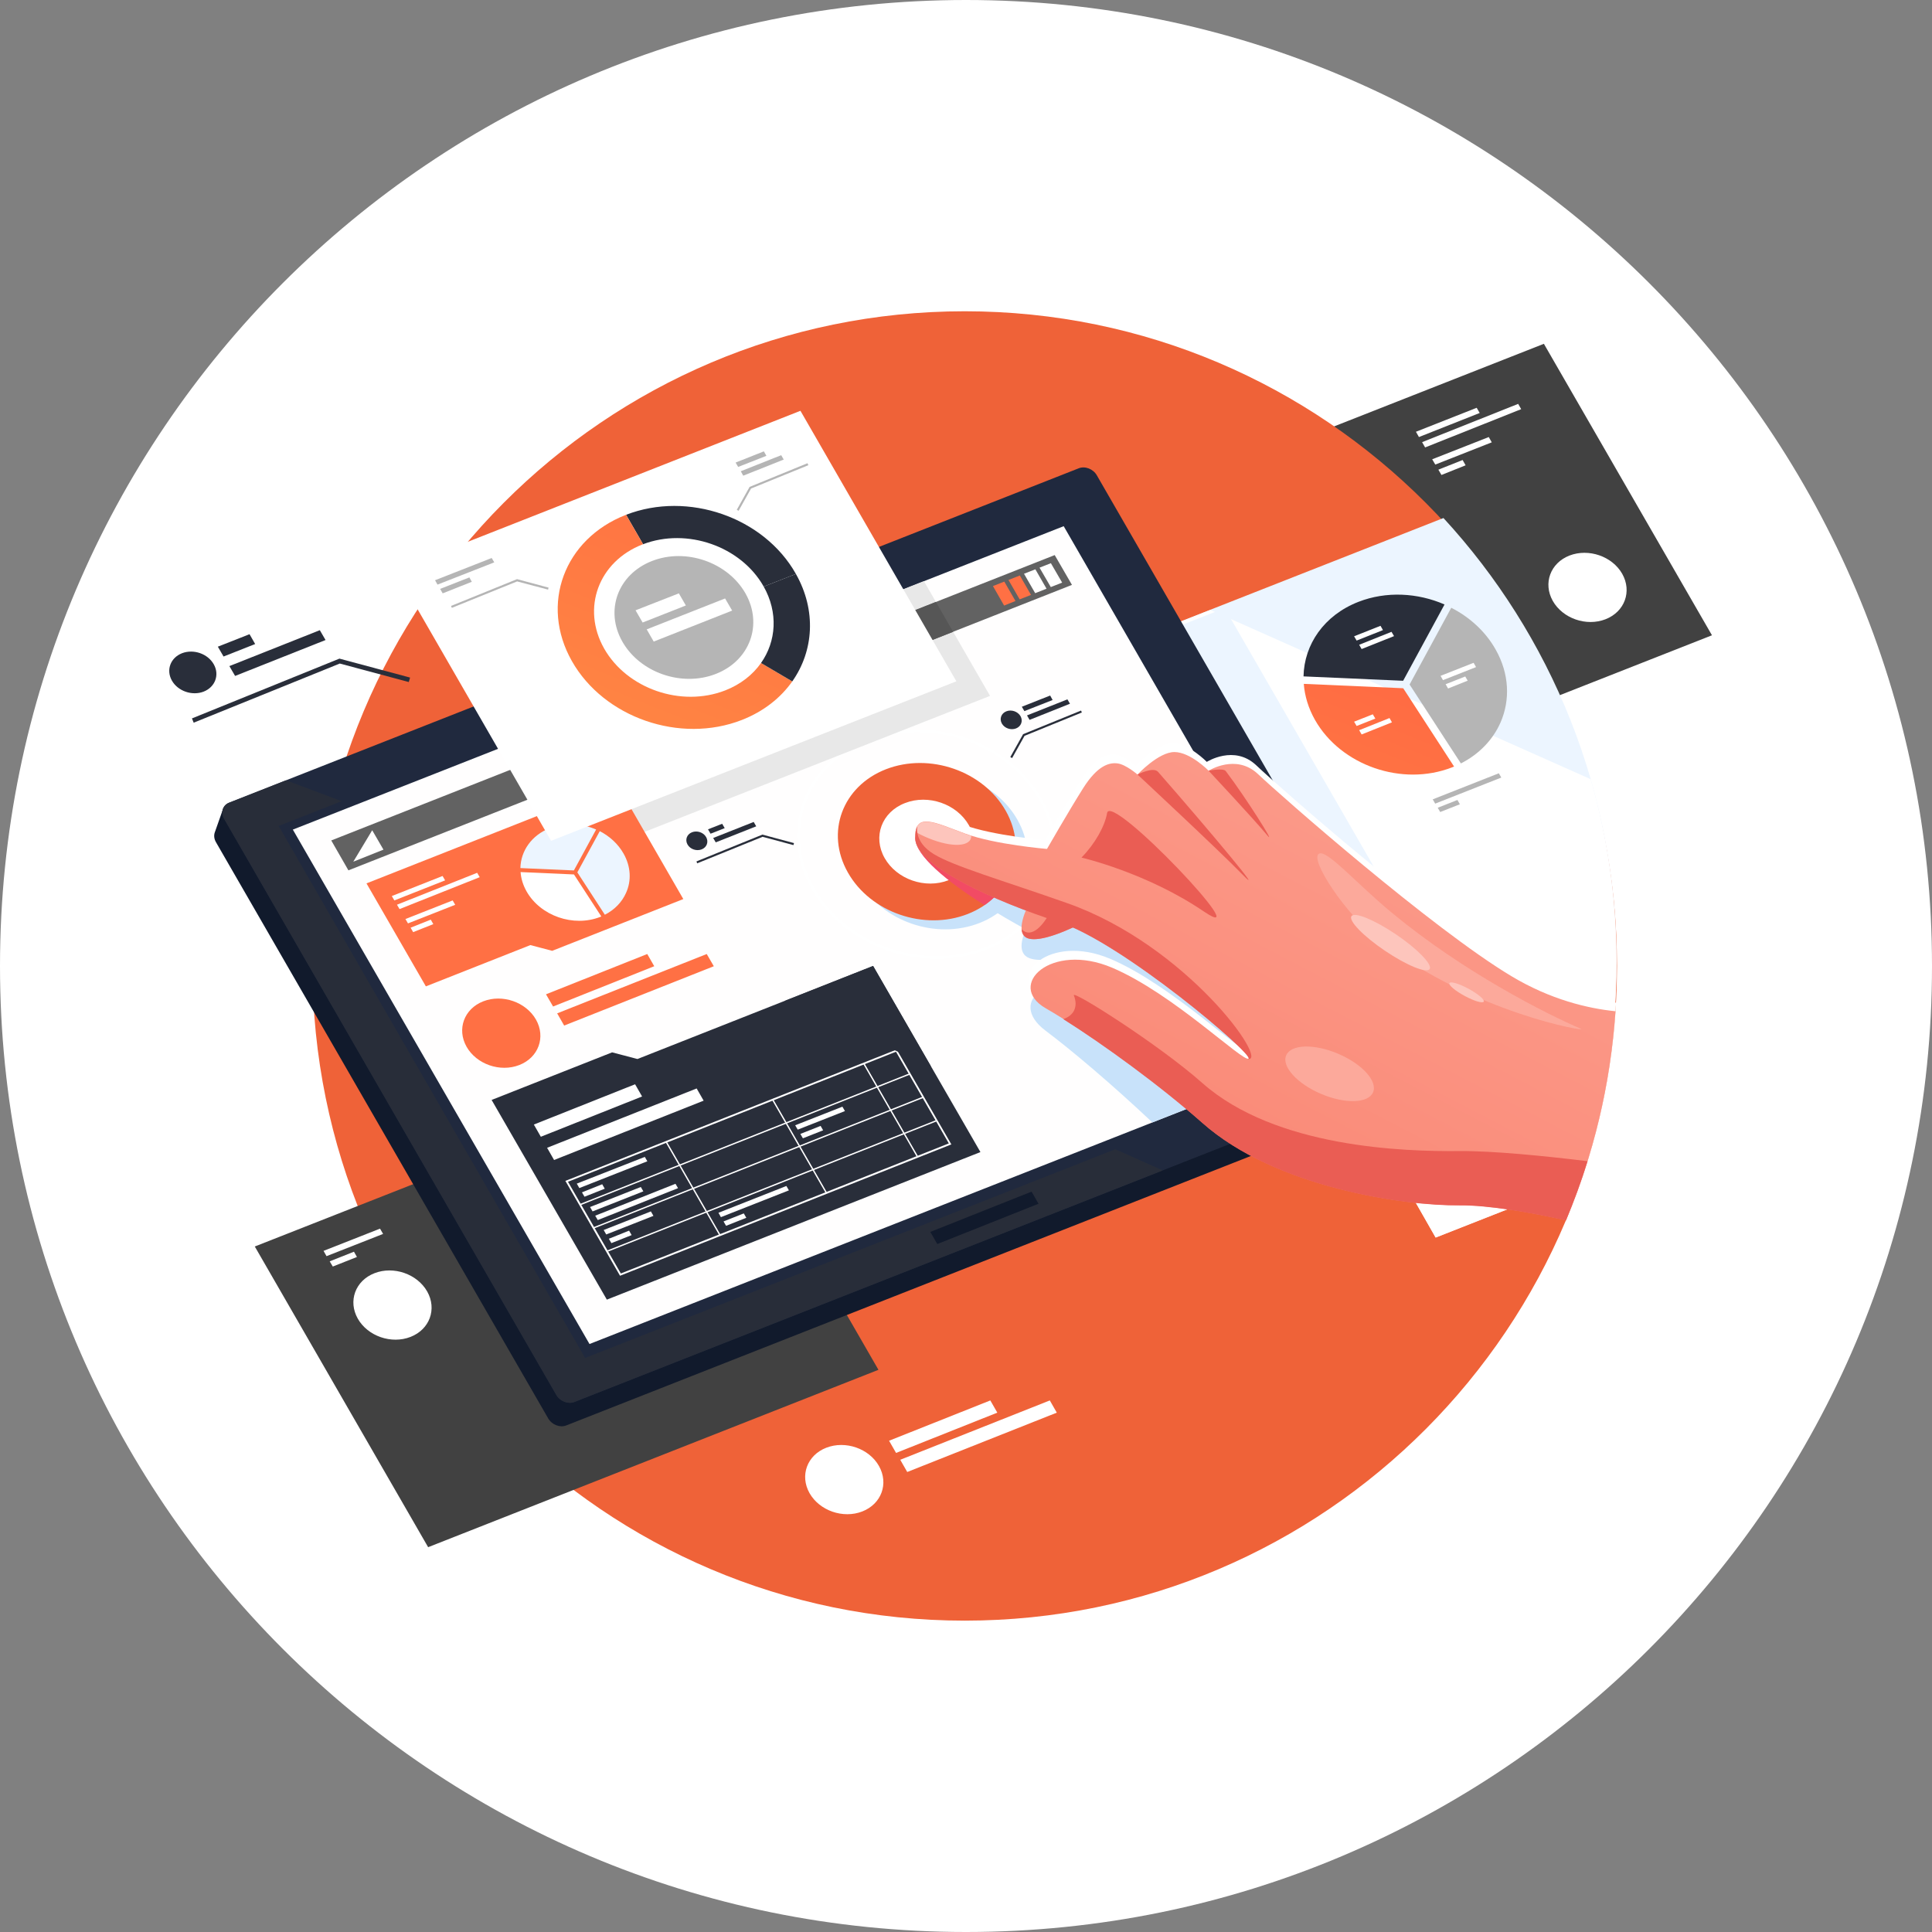 <svg width="540" height="540" viewBox="0 0 540 540" fill="none" xmlns="http://www.w3.org/2000/svg">
<rect x="0" y="0" width="540" height="540" fill="#808080" stroke="none"/>
<path d="M270 540C419.117 540 540 419.117 540 270C540 120.883 419.117 0 270 0C120.883 0 0 120.883 0 270C0 419.117 120.883 540 270 540Z" fill="white"/>
<path d="M356.445 225.61L478.5 177.564L431.521 96.095L309.465 144.141L356.445 225.61Z" fill="#414141"/>
<path d="M269.642 452.975C370.329 452.975 451.951 371.049 451.951 269.988C451.951 168.927 370.329 87.001 269.642 87.001C168.955 87.001 87.332 168.927 87.332 269.988C87.332 371.049 168.955 452.975 269.642 452.975Z" fill="#EF6238"/>
<path d="M119.667 432.442L245.53 382.867L197.103 298.851L71.215 348.4L119.667 432.442Z" fill="#414141"/>
<path d="M308.018 182.34L401.266 345.864L441.393 330.07C448.145 310.938 451.825 290.354 451.825 268.929C451.825 221.011 433.474 177.398 403.449 144.79L308.018 182.34Z" fill="#ECF5FF"/>
<path d="M308.018 182.396L401.266 345.921L441.393 330.126C448.145 310.994 451.825 290.411 451.825 268.986C451.825 251.205 449.287 234.034 444.591 217.781L338.297 170.474L308.018 182.396Z" fill="white"/>
<path d="M418.068 314.187L420.403 307.589C420.429 307.563 420.429 307.512 420.454 307.487C420.683 306.672 420.581 305.729 420.073 304.838L342.307 169.973L308.119 183.423L389.667 326.415L416.368 315.894C417.231 315.588 417.815 314.951 418.068 314.187Z" fill="#ECF5FF"/>
<path d="M399.792 296.507L395.325 297.347L304.259 139.402C303.218 137.619 300.959 136.727 299.183 137.441L65.553 229.405L62.355 226.068L60.02 232.692C59.741 233.532 59.843 234.5 60.376 235.418L153.218 396.445C154.259 398.229 156.518 399.12 158.294 398.407L395.756 304.939C396.594 304.608 397.178 303.971 397.431 303.232L399.792 296.507Z" fill="#111A2C"/>
<path d="M399.413 293.858C400.454 295.641 399.845 297.653 398.043 298.367L160.581 391.835C158.804 392.548 156.52 391.656 155.505 389.873L62.662 228.871C61.621 227.087 62.23 225.075 64.032 224.362L301.494 130.894C303.271 130.18 305.555 131.072 306.571 132.855L399.413 293.858Z" fill="#20293E"/>
<path d="M163.549 379.556L77.889 230.858L95.503 223.929L79.945 218.095L64.006 224.362C62.229 225.075 61.62 227.087 62.635 228.871L155.478 389.898C156.519 391.682 158.777 392.573 160.554 391.86L324.996 327.128L311.722 321.218L163.549 379.556Z" fill="#282D39"/>
<path d="M164.768 375.658L380.2 290.851L297.306 147.07L81.85 231.876L164.768 375.658Z" fill="#FFFEFE"/>
<path d="M261.799 268.001C247.763 268.001 233.753 260.689 226.875 248.538C222.484 240.768 221.595 232.157 224.387 224.311C227.255 216.184 233.677 209.841 242.408 206.427C260.123 199.524 282.002 207.115 291.189 223.343C295.58 231.113 296.469 239.723 293.677 247.57C290.809 255.696 284.387 262.039 275.656 265.453C271.215 267.185 266.494 268.001 261.799 268.001ZM256.291 204.644C251.672 204.644 247.052 205.459 242.687 207.141C234.159 210.478 227.915 216.643 225.123 224.566C222.408 232.208 223.271 240.589 227.56 248.156C236.57 264.077 258.017 271.516 275.403 264.74C283.931 261.403 290.174 255.238 292.966 247.315C295.682 239.672 294.819 231.291 290.53 223.725C283.778 211.803 270.073 204.644 256.291 204.644Z" fill="white"/>
<path d="M163.448 239.087L276.722 194.505L258.245 162.432L144.971 207.039L163.448 239.087Z" fill="#E8E8E8"/>
<path d="M284.389 229.151C290.708 240.309 285.937 253.225 273.754 257.989C261.571 262.753 246.546 257.556 240.251 246.372C233.932 235.214 238.703 222.298 250.886 217.534C263.069 212.796 278.094 217.993 284.389 229.151Z" fill="#C8E2FA"/>
<path d="M337.815 229.457C337.815 229.457 332.714 223.343 328.247 222.578C323.78 221.814 317.942 227.113 317.942 227.113C317.942 227.113 314.744 223.801 312.409 223.062C310.074 222.349 306.775 222.629 302.739 228.336C298.704 234.042 292.638 243.57 292.638 243.57C292.638 243.57 278.272 239.927 269.77 235.392C261.267 230.832 255.506 226.654 255.836 234.399C256.09 240.844 271.419 251.391 286.724 259.772C285.607 262.268 284.338 266.497 287.689 267.796C290.734 268.994 296.216 267.796 299.846 266.752C313.475 275.159 334.084 294.825 343.704 305.194L380.176 290.826L344.313 228.616C340.709 228.106 337.815 229.457 337.815 229.457Z" fill="#C8E2FA"/>
<path d="M281.113 226.63C287.433 237.788 282.661 250.704 270.479 255.468C258.296 260.232 243.271 255.035 236.976 243.851C230.656 232.693 235.428 219.777 247.611 215.013C259.793 210.275 274.793 215.472 281.113 226.63Z" fill="#EF6238"/>
<path d="M270.81 230.655C274.186 236.616 271.648 243.494 265.125 246.016C258.628 248.564 250.633 245.787 247.257 239.826C243.881 233.865 246.42 226.986 252.942 224.464C259.44 221.917 267.435 224.694 270.81 230.655Z" fill="white"/>
<path d="M310.806 279.922C293.674 269.732 281.136 279.744 292.202 288.049C299.842 293.781 311.238 303.487 322.101 313.728L341.898 305.932C334.334 298.698 322.025 286.597 310.806 279.922Z" fill="#C8E2FA"/>
<path d="M255.806 234.424C256.01 239.213 264.512 246.245 275.147 252.995C279.537 249.989 282.405 245.684 283.446 240.92C278.979 239.468 273.725 237.532 269.74 235.418C261.238 230.883 255.502 226.68 255.806 234.424Z" fill="#F24B64"/>
<path d="M421.976 270.395C399.844 257.148 357.306 219.801 351.138 213.917C344.971 208.057 337.306 212.948 337.306 212.948C337.306 212.948 332.204 207.726 327.737 207.726C323.27 207.726 317.433 214.018 317.433 214.018C317.433 214.018 314.235 211.242 311.9 210.91C309.565 210.579 306.265 211.445 302.23 217.84C298.194 224.234 292.128 234.806 292.128 234.806C292.128 234.806 277.763 233.634 269.26 230.526C260.757 227.418 254.996 224.234 255.326 231.902C255.656 239.595 277.763 249.505 295.427 255.186C313.092 260.842 349.894 292.125 348.499 293.399C347.128 294.672 327.433 275.26 310.326 268C293.194 260.74 280.656 272.917 291.722 279.311C302.788 285.705 321.773 299.131 335.554 311.333C356.087 329.522 392.103 334.541 407.458 334.388C415.707 334.312 427.737 336.452 438.6 338.897C446.011 320.632 450.554 300.888 451.696 280.254C443.854 279.54 433.169 277.095 421.976 270.395Z" fill="white"/>
<path d="M422.485 272.866C400.354 259.619 357.815 222.273 351.648 216.388C345.48 210.529 337.815 215.42 337.815 215.42C337.815 215.42 332.714 210.198 328.247 210.198C323.78 210.198 317.942 216.49 317.942 216.49C317.942 216.49 314.744 213.713 312.409 213.382C310.074 213.051 306.775 213.917 302.739 220.311C298.704 226.706 292.638 237.278 292.638 237.278C292.638 237.278 278.272 236.106 269.77 232.998C261.267 229.89 255.506 226.706 255.836 234.374C256.166 242.067 278.272 251.977 295.937 257.658C313.602 263.313 350.404 294.597 349.008 295.87C347.638 297.144 327.942 277.732 310.836 270.472C293.704 263.211 281.166 275.388 292.232 281.783C303.298 288.177 322.282 301.602 336.064 313.805C356.597 331.994 392.612 337.013 407.968 336.86C415.861 336.783 427.232 338.745 437.714 341.063C445.354 322.899 450.15 303.233 451.546 282.649C443.755 281.859 433.374 279.388 422.485 272.866Z" fill="url(#paint0_linear_0_1)"/>
<path d="M287.687 252.435C287.687 252.435 282.814 261.3 287.687 262.37C292.56 263.466 303.525 257.403 303.525 257.403L287.687 252.435Z" fill="url(#paint1_linear_0_1)"/>
<path d="M294.794 155.146L92.586 234.908L97.383 243.264L299.616 163.476L294.794 155.146Z" fill="#626262"/>
<path d="M293.725 157.413L290.553 158.661L293.7 164.088L296.873 162.839L293.725 157.413Z" fill="white"/>
<path d="M289.387 159.12L286.215 160.368L289.337 165.795L292.509 164.546L289.387 159.12Z" fill="white"/>
<path d="M148.246 264.154L154.337 265.759L190.987 251.289L172.51 219.241L102.434 246.907L119.033 275.694L148.246 264.154Z" fill="#FF7044"/>
<path d="M104.031 232.055L98.752 240.844L107.178 237.481L104.031 232.055Z" fill="white"/>
<path d="M285.048 160.853L281.875 162.101L284.997 167.527L288.169 166.279L285.048 160.853Z" fill="#FF7044"/>
<path d="M280.706 162.559L277.533 163.807L280.655 169.259L283.828 167.985L280.706 162.559Z" fill="#FF7044"/>
<path d="M153.17 221.253L266.393 176.596L261.596 168.24L148.373 212.898L153.17 221.253Z" fill="#565656"/>
<path d="M160.428 244.41L145.504 243.748C145.631 245.557 146.189 247.391 147.179 249.149C151.062 256.002 160.276 259.211 167.763 256.282C167.864 256.231 167.966 256.205 168.067 256.154L160.428 244.41Z" fill="white"/>
<path d="M160.402 243.29L166.621 231.852C162.585 230.094 157.864 229.814 153.702 231.444C148.55 233.457 145.555 237.864 145.453 242.628L160.402 243.29Z" fill="#ECF5FF"/>
<path d="M174.286 238.577C172.763 235.877 170.403 233.737 167.636 232.31L161.367 243.825L169.058 255.671C171.849 254.244 173.88 252.079 174.997 249.531C176.494 246.219 176.367 242.245 174.286 238.577Z" fill="#ECF5FF"/>
<path d="M418.93 216.134L400.453 223.42L401.138 224.617L419.616 217.331L418.93 216.134Z" fill="#B5B5B5"/>
<path d="M407.357 223.598L401.85 225.764L402.535 226.961L408.042 224.795L407.357 223.598Z" fill="#B5B5B5"/>
<path d="M293.524 194.403L285.605 197.537L286.316 198.76L294.209 195.652L293.524 194.403Z" fill="#292E3A"/>
<path d="M298.347 195.473L287.053 199.956L287.763 201.205L299.058 196.695L298.347 195.473Z" fill="#292E3A"/>
<path d="M201.848 230.247L197.889 231.801L198.599 233.023L202.559 231.469L201.848 230.247Z" fill="#292E3A"/>
<path d="M210.658 229.737L199.338 234.22L200.049 235.443L211.368 230.96L210.658 229.737Z" fill="#292E3A"/>
<path d="M180.909 266.65L152.609 277.91L154.589 281.324L182.863 270.064L180.909 266.65Z" fill="#FF7144"/>
<path d="M197.533 266.65L155.73 283.235L157.685 286.648L199.512 270.064L197.533 266.65Z" fill="#FF7044"/>
<path d="M407.914 321.727C392.558 321.88 356.543 320.861 336.01 302.672C323.751 291.82 299.437 276.484 300.147 278.216C300.756 279.744 300.807 281.222 300.198 282.445C299.64 283.566 298.574 284.381 297.178 284.839C308.371 291.896 324.132 303.334 336.036 313.856C356.569 332.045 392.584 337.063 407.939 336.91C415.833 336.834 427.203 338.796 437.685 341.114C439.944 335.713 441.975 330.211 443.726 324.555C431.772 323.103 417.355 321.651 407.914 321.727Z" fill="#EA5D54"/>
<path d="M302.279 239.698C302.279 239.698 320.452 243.876 336.467 254.753C352.203 265.428 310.503 221.279 309.437 227.24C308.802 230.934 306.086 235.8 302.279 239.698Z" fill="#EA5D54"/>
<path d="M293.067 255.772C291.9 257.81 288.55 262.651 285.555 259.746C285.656 261.02 286.24 262.065 287.687 262.37C290.961 263.109 296.976 260.613 300.58 258.906C300.58 258.906 294.057 253.989 293.067 255.772Z" fill="#EA5D54"/>
<path d="M317.939 216.49C317.939 216.49 340.579 237.558 347.178 244.334C354.386 251.722 338.523 232.692 323.676 215.726C322.33 214.223 317.939 216.49 317.939 216.49Z" fill="#EA5D54"/>
<path d="M337.812 215.42C337.812 215.42 350.477 228.973 354.234 233.508C356.873 236.692 348.32 223.063 342.609 215.522C341.899 214.58 337.812 215.42 337.812 215.42Z" fill="#EA5D54"/>
<path d="M154.032 235.01L267.306 190.429L223.727 114.819L110.453 159.426L154.032 235.01Z" fill="white"/>
<path d="M169.616 363.251L274.033 322.007L244.033 269.987L178.17 295.997L171.088 294.138L137.408 307.436L169.616 363.251Z" fill="#292E3A"/>
<path d="M173.297 356.577L158.018 330.057L158.297 329.955L250.632 293.348L265.911 319.867L265.632 319.969L173.297 356.577ZM158.754 330.312L173.525 355.94L265.2 319.587L250.429 293.959L158.754 330.312Z" fill="white"/>
<path d="M186.339 319.007L186.01 319.199L201.049 345.282L201.379 345.091L186.339 319.007Z" fill="white"/>
<path d="M216.16 307.321L215.83 307.513L230.87 333.596L231.199 333.405L216.16 307.321Z" fill="white"/>
<path d="M241.644 297.25L241.314 297.442L256.354 323.525L256.684 323.334L241.644 297.25Z" fill="white"/>
<path d="M254.219 299.995L162.059 336.524L162.198 336.88L254.359 300.35L254.219 299.995Z" fill="white"/>
<path d="M257.988 306.496L165.828 343.026L165.968 343.381L258.128 306.852L257.988 306.496Z" fill="white"/>
<path d="M261.732 313.037L169.572 349.566L169.712 349.922L261.872 313.392L261.732 313.037Z" fill="white"/>
<path d="M222.431 160.368C213.497 144.548 192.278 137.186 174.994 143.886L179.74 152.114C192.025 147.427 207.05 152.674 213.421 163.883C213.421 163.909 213.446 163.934 213.446 163.96L222.456 160.419C222.456 160.393 222.431 160.393 222.431 160.368Z" fill="#292E3A"/>
<path d="M208.371 165.871C213.295 174.583 209.589 184.646 200.072 188.365C190.554 192.085 178.853 188.009 173.93 179.296C169.006 170.584 172.711 160.521 182.229 156.802C191.721 153.082 203.422 157.158 208.371 165.871Z" fill="#B5B5B5"/>
<path d="M212.71 185.309C210.401 188.595 207 191.295 202.685 192.977C190.375 197.766 175.248 192.518 168.852 181.258C162.482 169.998 167.279 156.955 179.588 152.166C179.639 152.14 179.69 152.14 179.741 152.115L174.995 143.886C174.969 143.886 174.944 143.912 174.918 143.912C157.634 150.663 150.883 168.954 159.842 184.774C168.802 200.594 190.071 207.981 207.355 201.231C213.421 198.861 218.192 195.066 221.441 190.455L212.71 185.309Z" fill="url(#paint2_linear_0_1)"/>
<path d="M221.442 190.455C227.432 181.946 228.244 170.66 222.457 160.419L213.447 163.96C213.447 163.935 213.422 163.91 213.422 163.884C217.559 171.195 216.975 179.245 212.711 185.309L221.442 190.455Z" fill="#292E3A"/>
<path d="M189.743 165.845L177.637 170.584L179.616 173.997L191.698 169.233L189.743 165.845Z" fill="white"/>
<path d="M202.661 167.271L180.758 175.908L182.712 179.321L204.641 170.66L202.661 167.271Z" fill="white"/>
<path d="M137.435 155.961L121.598 162.177L122.283 163.4L138.146 157.184L137.435 155.961Z" fill="#B5B5B5"/>
<path d="M131.19 161.388L123.018 164.598L123.728 165.846L131.875 162.61L131.19 161.388Z" fill="#B5B5B5"/>
<path d="M149.817 284.992C152.584 289.909 150.503 295.59 145.147 297.679C139.792 299.768 133.193 297.475 130.401 292.558C127.635 287.642 129.716 281.961 135.071 279.872C140.427 277.783 147.026 280.076 149.817 284.992Z" fill="#FF7044"/>
<path d="M276.798 391.427L248.498 402.687L250.452 406.1L278.752 394.84L276.798 391.427Z" fill="white"/>
<path d="M293.423 391.427L251.621 408.011L253.575 411.425L295.377 394.84L293.423 391.427Z" fill="white"/>
<path d="M245.683 409.769C248.449 414.686 246.368 420.367 241.013 422.456C235.657 424.545 229.058 422.252 226.266 417.335C223.5 412.418 225.581 406.738 230.936 404.649C236.317 402.56 242.916 404.852 245.683 409.769Z" fill="white"/>
<path d="M119.409 360.985C122.176 365.902 120.094 371.583 114.739 373.671C109.384 375.76 102.785 373.468 99.993 368.551C97.227 363.634 99.308 357.953 104.663 355.864C110.018 353.775 116.617 356.068 119.409 360.985Z" fill="white"/>
<path d="M453.423 160.394C456.19 165.311 454.108 170.992 448.753 173.081C443.398 175.17 436.799 172.877 434.007 167.96C431.24 163.043 433.321 157.363 438.677 155.274C444.032 153.21 450.631 155.477 453.423 160.394Z" fill="white"/>
<path d="M197.382 233.992C198.118 235.316 197.56 236.845 196.113 237.405C194.667 237.966 192.89 237.354 192.154 236.03C191.418 234.705 191.976 233.176 193.423 232.616C194.87 232.056 196.646 232.667 197.382 233.992Z" fill="#292E3A"/>
<path d="M285.248 200.186C285.984 201.511 285.425 203.039 283.979 203.6C282.532 204.16 280.755 203.549 280.019 202.224C279.283 200.899 279.842 199.371 281.288 198.81C282.71 198.25 284.486 198.861 285.248 200.186Z" fill="#292E3A"/>
<path d="M260.199 298.061L244.031 269.987L219.209 279.795L260.199 298.061Z" fill="#292E3A"/>
<path d="M177.51 303.055L149.211 314.315L151.165 317.728L179.465 306.468L177.51 303.055Z" fill="white"/>
<path d="M288.321 333.064L260.021 344.324L261.976 347.712L290.275 336.452L288.321 333.064Z" fill="#111A2C"/>
<path d="M194.716 304.226L152.914 320.81L154.868 324.224L196.67 307.64L194.716 304.226Z" fill="white"/>
<path d="M392.204 192.365L364.412 191.142C364.666 194.505 365.681 197.918 367.534 201.205C374.767 213.968 391.925 219.929 405.859 214.477C406.036 214.401 406.24 214.324 406.417 214.248L392.204 192.365Z" fill="url(#paint3_linear_0_1)"/>
<path d="M392.181 190.276L403.754 168.953C396.267 165.693 387.485 165.183 379.693 168.215C370.074 171.959 364.516 180.137 364.338 189.053L392.181 190.276Z" fill="#292E3A"/>
<path d="M418.018 181.512C415.175 176.468 410.759 172.494 405.632 169.87L393.982 191.32L408.323 213.382C413.526 210.732 417.307 206.682 419.388 201.969C422.13 195.727 421.901 188.34 418.018 181.512Z" fill="#B5B5B5"/>
<path d="M411.875 185.258L402.637 188.901L403.322 190.098L412.561 186.455L411.875 185.258Z" fill="white"/>
<path d="M409.539 189.08L404.057 191.245L404.742 192.442L410.224 190.251L409.539 189.08Z" fill="white"/>
<path d="M383.701 199.651L378.473 201.714L379.183 202.912L384.412 200.848L383.701 199.651Z" fill="white"/>
<path d="M388.37 200.695L379.893 204.083L380.578 205.281L389.055 201.893L388.37 200.695Z" fill="white"/>
<path d="M385.858 174.915L378.473 177.845L379.183 179.042L386.544 176.112L385.858 174.915Z" fill="white"/>
<path d="M388.928 176.597L379.893 180.214L380.578 181.411L389.639 177.794L388.928 176.597Z" fill="white"/>
<path d="M180.225 323.358L161.215 330.822L161.925 332.07L180.936 324.581L180.225 323.358Z" fill="white"/>
<path d="M168.32 331L162.66 333.268L163.371 334.491L169.031 332.249L168.32 331Z" fill="white"/>
<path d="M219.793 331.484L200.809 338.974L201.494 340.196L220.504 332.707L219.793 331.484Z" fill="white"/>
<path d="M207.888 339.152L202.229 341.394L202.939 342.616L208.599 340.375L207.888 339.152Z" fill="white"/>
<path d="M181.926 338.592L168.729 343.789L169.439 345.037L182.637 339.84L181.926 338.592Z" fill="white"/>
<path d="M175.834 343.967L170.174 346.235L170.884 347.457L176.544 345.216L175.834 343.967Z" fill="white"/>
<path d="M235.454 309.321L222.256 314.518L222.967 315.741L236.164 310.544L235.454 309.321Z" fill="white"/>
<path d="M229.361 314.696L223.701 316.938L224.412 318.161L230.072 315.919L229.361 314.696Z" fill="white"/>
<path d="M179.106 331.765L164.918 337.369L165.629 338.592L179.816 332.987L179.106 331.765Z" fill="white"/>
<path d="M188.8 330.873L166.363 339.789L167.074 341.012L189.51 332.095L188.8 330.873Z" fill="white"/>
<path d="M126.52 251.671L113.322 256.868L114.033 258.091L127.231 252.894L126.52 251.671Z" fill="white"/>
<path d="M120.402 257.046L114.768 259.288L115.478 260.536L121.113 258.295L120.402 257.046Z" fill="white"/>
<path d="M123.7 244.844L109.512 250.448L110.222 251.671L124.41 246.067L123.7 244.844Z" fill="white"/>
<path d="M133.368 243.952L110.957 252.868L111.668 254.091L134.079 245.175L133.368 243.952Z" fill="white"/>
<path d="M416.115 122.156L400.303 128.372L401.166 129.849L416.953 123.633L416.115 122.156Z" fill="white"/>
<path d="M408.804 128.575L402.027 131.276L402.89 132.753L409.642 130.053L408.804 128.575Z" fill="white"/>
<path d="M106.216 343.407L90.43 349.623L91.267 351.1L107.079 344.884L106.216 343.407Z" fill="white"/>
<path d="M98.931 349.852L92.154 352.552L93.017 354.004L99.769 351.33L98.931 349.852Z" fill="white"/>
<path d="M412.739 113.978L395.76 120.677L396.597 122.155L413.577 115.43L412.739 113.978Z" fill="white"/>
<path d="M424.337 112.882L397.484 123.582L398.322 125.059L425.175 114.36L424.337 112.882Z" fill="white"/>
<path d="M441.901 287.565C444.262 288.584 412.155 283.235 385.734 263.084C376.165 255.772 365.759 239.902 368.703 238.577C371.013 237.532 379.185 247.009 389.262 255.314C409.084 271.694 432.079 283.362 441.901 287.565Z" fill="#FCA99B"/>
<path d="M383.778 305.296C382.458 308.404 375.986 308.608 369.26 305.754C362.559 302.901 358.168 298.086 359.488 294.978C360.808 291.87 367.28 291.667 374.006 294.52C380.706 297.373 385.097 302.188 383.778 305.296Z" fill="#FCA99B"/>
<path d="M399.59 270.854C398.752 272.127 393.169 269.835 387.128 265.759C381.087 261.683 376.874 257.352 377.737 256.078C378.575 254.804 384.158 257.097 390.199 261.173C396.214 265.249 400.427 269.605 399.59 270.854Z" fill="#FDC5BC"/>
<path d="M414.717 279.948C414.413 280.509 412.027 279.795 409.387 278.369C406.748 276.942 404.819 275.337 405.123 274.777C405.428 274.216 407.814 274.93 410.453 276.356C413.118 277.808 415.022 279.413 414.717 279.948Z" fill="#FDC5BC"/>
<path d="M257.203 233.227C263.7 236.487 269.995 237.099 271.264 234.602C271.416 234.296 271.467 233.991 271.492 233.634C270.883 233.456 270.324 233.252 269.766 233.048C262.076 230.246 256.619 227.367 255.908 232.539C256.314 232.768 256.746 232.997 257.203 233.227Z" fill="#FDC5BC"/>
<path d="M348.981 295.921C348.93 295.972 348.854 295.998 348.753 295.972C354.92 297.119 331.824 264.256 298.296 252.436C280.174 246.041 266.57 242.144 260.961 238.704C255.352 235.265 256.392 230.935 256.392 230.935C255.961 231.699 255.758 232.82 255.834 234.425C256.164 242.118 278.271 252.028 295.936 257.709C313.575 263.364 350.377 294.648 348.981 295.921Z" fill="#EA5D54"/>
<path d="M194.867 241.302L194.664 240.767L213.09 233.277L221.923 235.647L221.771 236.207L213.141 233.889L194.867 241.302Z" fill="#292E3A"/>
<path d="M69.745 177.259L60.887 180.749L62.486 183.5L71.318 180.01L69.745 177.259Z" fill="#292E3A"/>
<path d="M89.391 176.138L64.111 186.175L65.71 188.926L90.99 178.889L89.391 176.138Z" fill="#292E3A"/>
<path d="M59.745 185.665C61.42 188.62 60.151 192.034 56.927 193.308C53.704 194.556 49.719 193.18 48.044 190.225C46.369 187.27 47.638 183.856 50.861 182.583C54.11 181.334 58.069 182.71 59.745 185.665Z" fill="#292E3A"/>
<path d="M54.135 201.995L53.652 200.798L94.871 184.086L114.617 189.385L114.261 190.633L94.972 185.462L54.135 201.995Z" fill="#292E3A"/>
<path d="M126.291 169.896L126.062 169.361L144.514 161.871L153.321 164.24L153.194 164.801L144.54 162.508L126.291 169.896Z" fill="#B5B5B5"/>
<path d="M282.89 211.879L282.383 211.599L285.961 205.204L302.154 198.606L302.383 199.141L286.368 205.663L282.89 211.879Z" fill="#292E3A"/>
<path d="M206.443 142.765L205.936 142.485L209.514 136.09L225.707 129.467L225.936 130.027L209.92 136.549L206.443 142.765Z" fill="#B5B5B5"/>
<path d="M213.499 126.155L205.605 129.289L206.316 130.512L214.21 127.404L213.499 126.155Z" fill="#B5B5B5"/>
<path d="M218.347 127.226L207.053 131.709L207.738 132.957L219.058 128.448L218.347 127.226Z" fill="#B5B5B5"/>
<defs>
<linearGradient id="paint0_linear_0_1" x1="324.383" y1="329.907" x2="427.523" y2="131.514" gradientUnits="userSpaceOnUse">
<stop stop-color="#FA8875"/>
<stop offset="1" stop-color="#FCA99B"/>
</linearGradient>
<linearGradient id="paint1_linear_0_1" x1="271.187" y1="302.252" x2="374.326" y2="103.86" gradientUnits="userSpaceOnUse">
<stop stop-color="#FA8875"/>
<stop offset="1" stop-color="#FCA99B"/>
</linearGradient>
<linearGradient id="paint2_linear_0_1" x1="146.136" y1="284.48" x2="244.223" y2="40.17" gradientUnits="userSpaceOnUse">
<stop stop-color="#FF9D43"/>
<stop offset="1" stop-color="#FF5343"/>
</linearGradient>
<linearGradient id="paint3_linear_0_1" x1="324.309" y1="356.013" x2="422.396" y2="111.704" gradientUnits="userSpaceOnUse">
<stop stop-color="#FF9D43"/>
<stop offset="1" stop-color="#FF5343"/>
</linearGradient>
</defs>
</svg>
